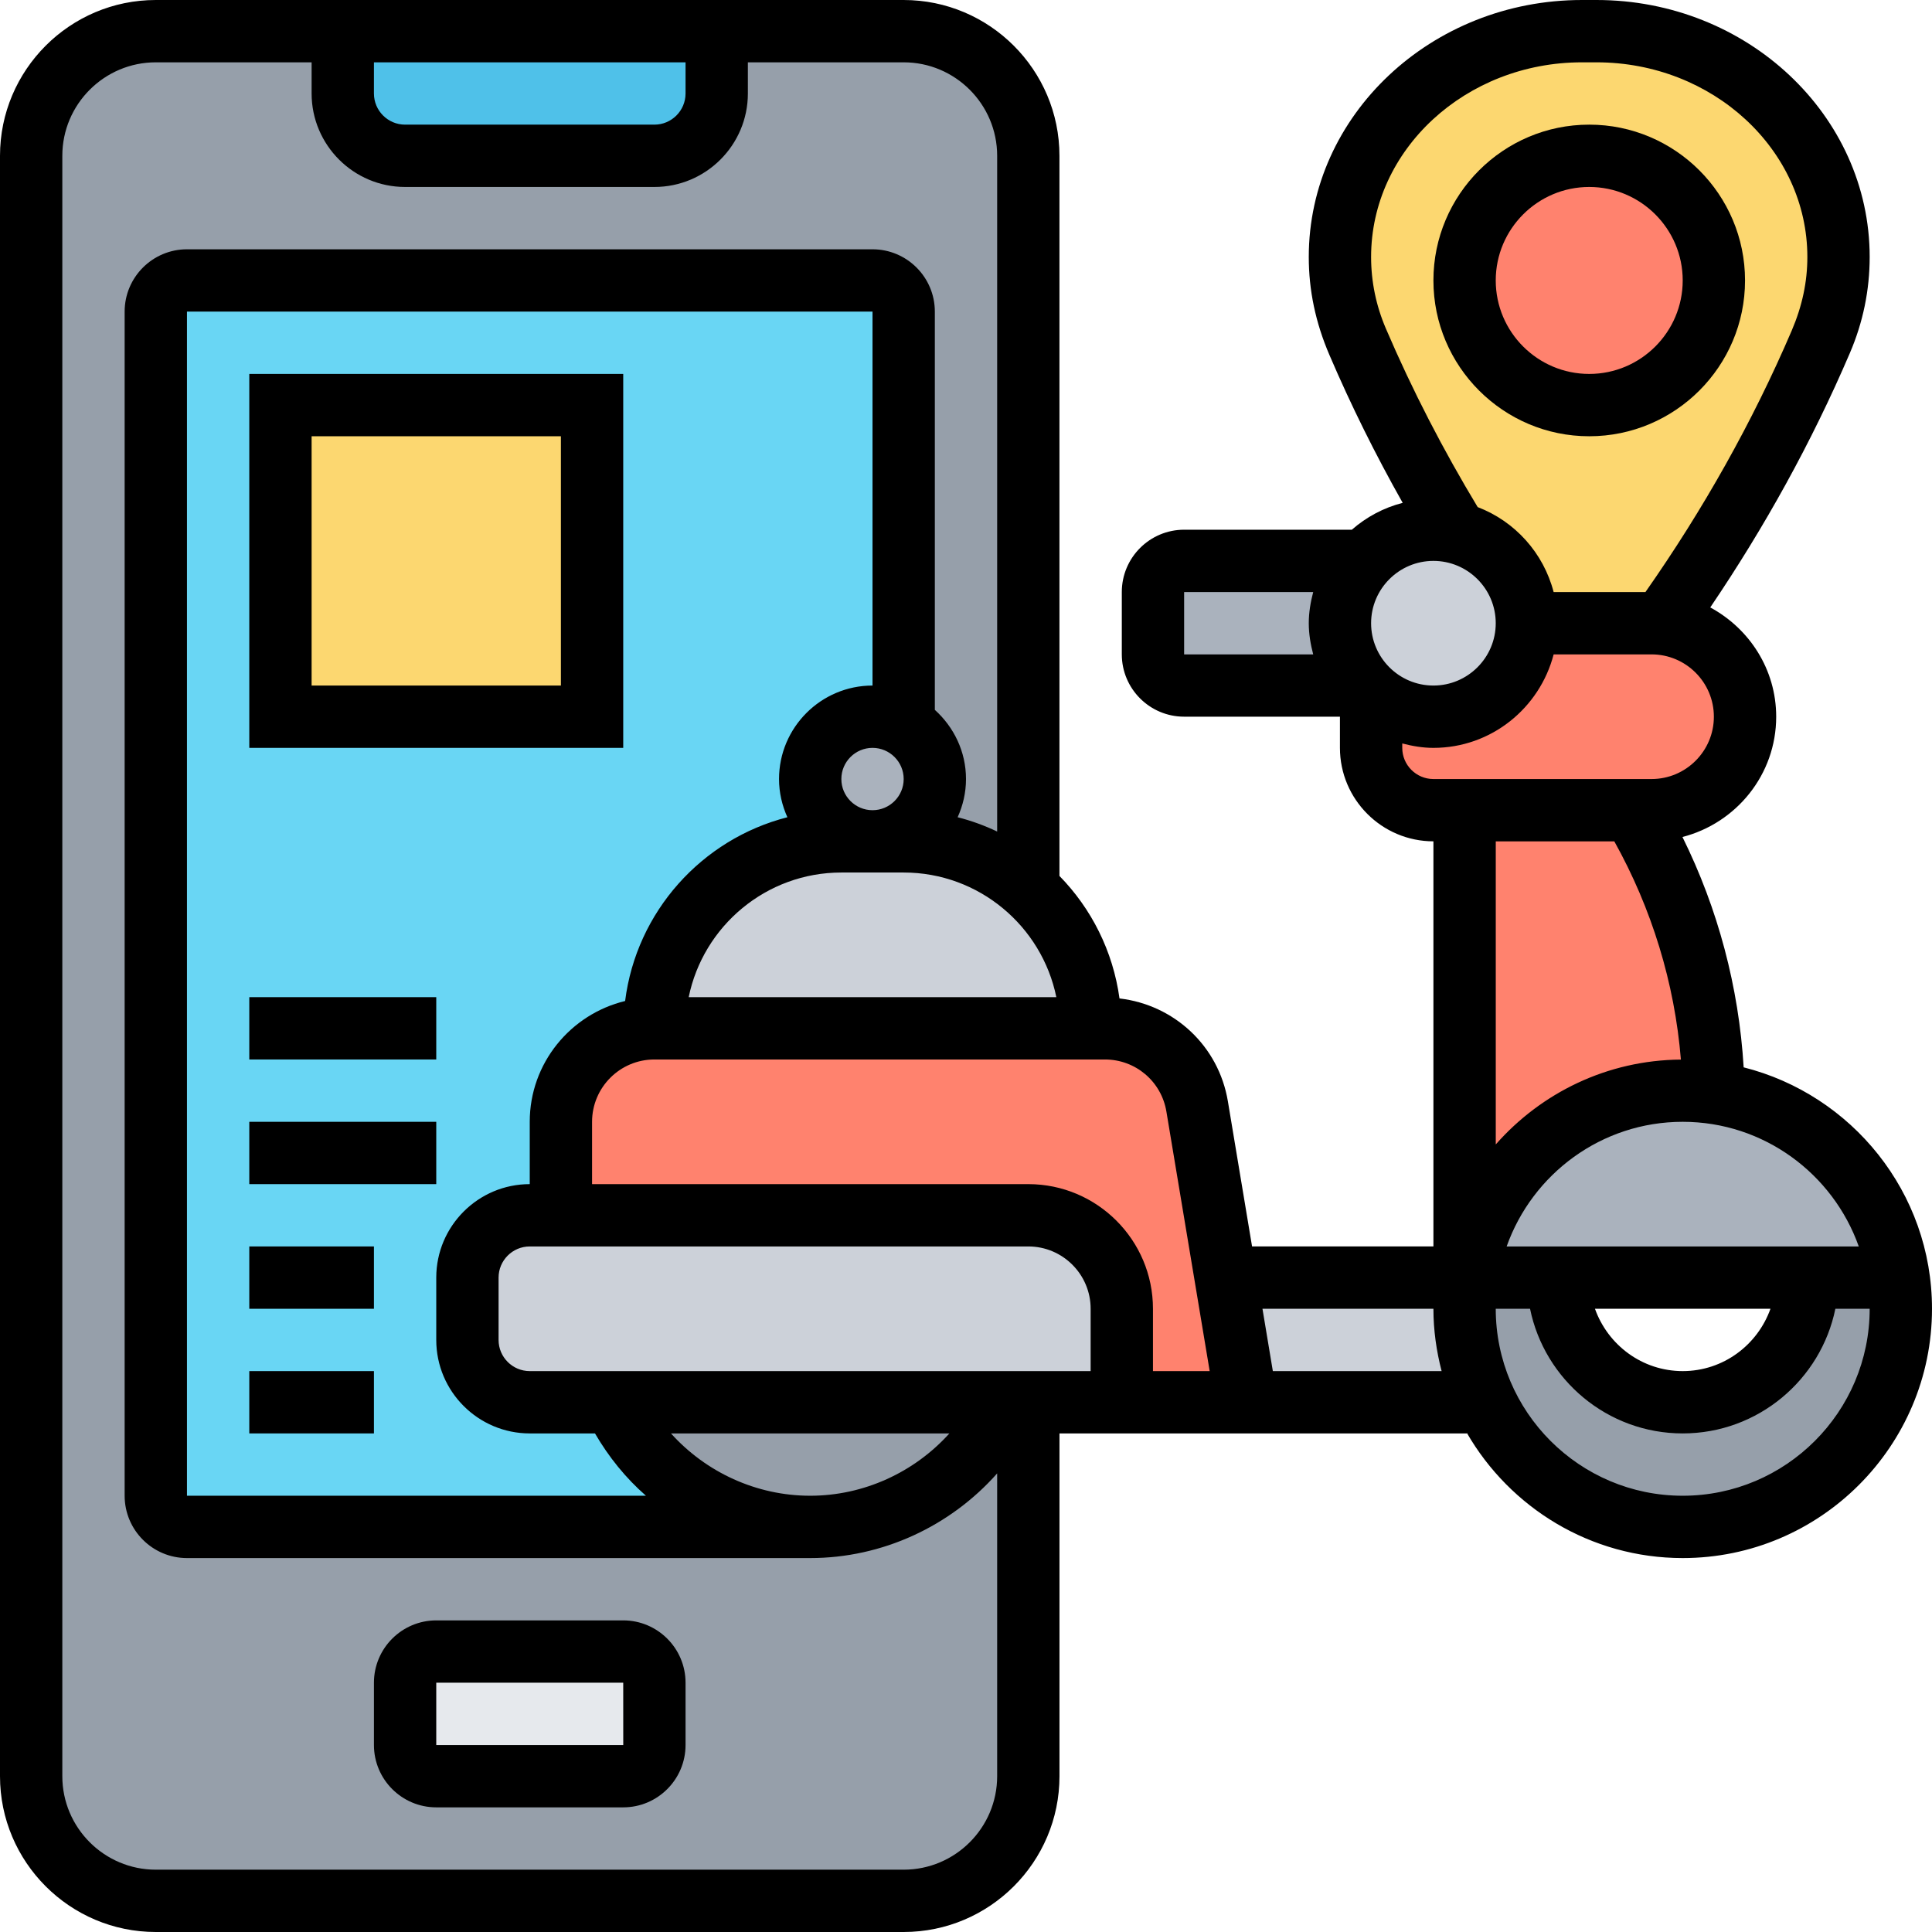 <?xml version="1.0" ?><svg id="Layer_5" style="enable-background:new 0 0 62 62;" version="1.1" viewBox="0 0 62 62" xml:space="preserve" xmlns="http://www.w3.org/2000/svg" xmlns:xlink="http://www.w3.org/1999/xlink"><g><g><g><path d="M29,61H5c-2.209,0-4-1.791-4-4V5c0-2.209,1.791-4,4-4h24c2.209,0,4,1.791,4,4v52     C33,59.209,31.209,61,29,61z" style="fill:#969FAA;"/></g><g><path d="M21,54v2c0,0.55-0.45,1-1,1h-6c-0.55,0-1-0.45-1-1v-2c0-0.55,0.45-1,1-1h6     C20.55,53,21,53.45,21,54z" style="fill:#E6E9ED;"/></g><g><path d="M23,1v2c0,1.1-0.9,2-2,2h-8c-1.1,0-2-0.9-2-2V1H23z" style="fill:#4FC1E9;"/></g><g><path d="M28,49H6c-0.552,0-1-0.448-1-1V10c0-0.552,0.448-1,1-1h22c0.552,0,1,0.448,1,1v38     C29,48.552,28.552,49,28,49z" style="fill:#69D6F4;"/></g><g><rect height="10" style="fill:#FCD770;" width="10" x="9" y="13"/></g><g><path d="M59,8.25c0,0.92-0.19,1.83-0.56,2.69l-0.02,0.07c-1.36,3.16-3.07,6.18-5.1,9.01     C53.21,20.01,53.11,20,53,20h-4c0-1.41-0.96-2.59-2.27-2.91c-1.19-1.95-2.25-3.99-3.15-6.08l-0.02-0.07     C43.19,10.08,43,9.17,43,8.25C43,4.24,46.48,1,50.77,1h0.46c2.15,0,4.09,0.81,5.49,2.12C58.13,4.43,59,6.24,59,8.25z" style="fill:#FCD770;"/></g><g><circle cx="51" cy="9" r="4" style="fill:#FF826E;"/></g><g><path d="M46.73,17.09C48.04,17.41,49,18.59,49,20c0,1.66-1.34,3-3,3c-0.77,0-1.47-0.29-2-0.77     c-0.08-0.07-0.16-0.15-0.23-0.23C43.29,21.47,43,20.77,43,20s0.29-1.47,0.77-2c0.54-0.62,1.34-1,2.23-1     C46.25,17,46.5,17.03,46.73,17.09z" style="fill:#CCD1D9;"/></g><g><path d="M43,20c0,0.77,0.29,1.47,0.77,2H38c-0.55,0-1-0.45-1-1v-2c0-0.55,0.45-1,1-1h5.77     C43.29,18.53,43,19.23,43,20z" style="fill:#AAB2BD;"/></g><g><path d="M47,42c0,0.97,0.2,1.89,0.55,2.73L47.07,45H40l-0.67-4H47h0.08C47.02,41.33,47,41.66,47,42z" style="fill:#CCD1D9;"/></g><g><path d="M46,23c1.66,0,3-1.34,3-3h4c0.11,0,0.21,0.01,0.32,0.02c0.7,0.07,1.33,0.39,1.8,0.86     C55.66,21.42,56,22.17,56,23c0,1.66-1.34,3-3,3h-0.61H47h-1c-1.1,0-2-0.9-2-2v-1.77C44.53,22.71,45.23,23,46,23z" style="fill:#FF826E;"/></g><g><path d="M54,35c-3.53,0-6.44,2.6-6.92,6H47V26h5.39c1.64,2.73,2.55,5.86,2.61,9.07v0.01     C54.68,35.02,54.34,35,54,35z" style="fill:#FF826E;"/></g><g><path d="M39.33,41L40,45h-4v-3c0-1.66-1.34-3-3-3H18v-3c0-1.66,1.34-3,3-3h14h0.46     c1.47,0,2.72,1.06,2.96,2.51L39.33,41z" style="fill:#FF826E;"/></g><g><path d="M30,25c0,1.1-0.9,2-2,2s-2-0.9-2-2s0.9-2,2-2c0.36,0,0.71,0.1,1,0.27C29.6,23.62,30,24.26,30,25z" style="fill:#AAB2BD;"/></g><g><path d="M35,33H21c0-3.31,2.69-6,6-6h1h1c1.54,0,2.94,0.58,4,1.53C34.23,29.63,35,31.23,35,33z" style="fill:#CCD1D9;"/></g><g><path d="M36,42v3h-2h-1h-0.67H19.67H17c-1.1,0-2-0.9-2-2v-2c0-1.1,0.9-2,2-2h1h15C34.66,39,36,40.34,36,42     z" style="fill:#CCD1D9;"/></g><g><path d="M50,41h-2.92c0.48-3.4,3.39-6,6.92-6c0.34,0,0.68,0.02,1,0.08c3.07,0.43,5.49,2.85,5.92,5.92H58     H50z" style="fill:#AAB2BD;"/></g><g><path d="M47.08,41H50c0,2.21,1.79,4,4,4s4-1.79,4-4h2.92c0.06,0.32,0.08,0.66,0.08,1c0,3.87-3.13,7-7,7     c-2.9,0-5.39-1.76-6.45-4.27C47.2,43.89,47,42.97,47,42C47,41.66,47.02,41.33,47.08,41z" style="fill:#969FAA;"/></g><g><path d="M32.33,45c-1.13,2.37-3.54,4-6.33,4s-5.2-1.63-6.33-4H32.33z" style="fill:#969FAA;"/></g></g><g><path d="M55.956,34.252c-0.155-2.57-0.823-5.087-1.964-7.392C55.716,26.416,57,24.862,57,23c0-1.521-0.863-2.83-2.116-3.507    c1.74-2.569,3.248-5.287,4.479-8.16C59.786,10.349,60,9.311,60,8.247C60,3.699,56.067,0,51.233,0h-0.466    C45.933,0,42,3.699,42,8.247c0,1.063,0.214,2.102,0.666,3.152c0.69,1.61,1.478,3.198,2.348,4.738    c-0.615,0.157-1.168,0.457-1.632,0.862H38c-1.103,0-2,0.897-2,2v2c0,1.103,0.897,2,2,2h5v1c0,1.654,1.346,3,3,3v13h-5.82    l-0.776-4.657c-0.297-1.78-1.726-3.097-3.478-3.301c-0.209-1.519-0.903-2.885-1.927-3.931V5c0-2.757-2.243-5-5-5H5    C2.243,0,0,2.243,0,5v52c0,2.757,2.243,5,5,5h24c2.757,0,5-2.243,5-5V46h3h10.073v-0.016C48.456,48.38,51.04,50,54,50    c4.411,0,8-3.589,8-8C62,38.265,59.423,35.128,55.956,34.252z M59.65,40h-11.3c0.826-2.327,3.043-4,5.65-4S58.824,37.673,59.65,40    z M56.816,42c-0.414,1.161-1.514,2-2.816,2s-2.402-0.839-2.816-2H56.816z M44,8.247C44,4.803,47.036,2,50.767,2h0.466    C54.964,2,58,4.803,58,8.247c0,0.79-0.16,1.563-0.503,2.365c-1.255,2.927-2.838,5.742-4.693,8.388h-2.946    c-0.326-1.256-1.24-2.269-2.438-2.727c-1.1-1.824-2.087-3.726-2.946-5.729C44.16,9.811,44,9.037,44,8.247z M46,18    c1.103,0,2,0.897,2,2s-0.897,2-2,2s-2-0.897-2-2S44.897,18,46,18z M38,19h4.142C42.058,19.322,42,19.653,42,20    s0.058,0.678,0.142,1H38V19z M45,24v-0.142C45.322,23.942,45.653,24,46,24c1.858,0,3.411-1.279,3.858-3H53c1.103,0,2,0.897,2,2    s-0.897,2-2,2h-7C45.449,25,45,24.552,45,24z M51.805,27c1.202,2.156,1.936,4.546,2.137,7.003    c-2.366,0.017-4.486,1.07-5.941,2.723V27H51.805z M17,36v2c-1.654,0-3,1.346-3,3v2c0,1.654,1.346,3,3,3h2.094    c0.441,0.758,0.988,1.434,1.635,2H6V10h22v12c-1.654,0-3,1.346-3,3c0,0.438,0.099,0.85,0.268,1.226    c-2.747,0.703-4.846,3.03-5.207,5.897C18.309,32.548,17,34.119,17,36z M21.532,46h8.935c-1.124,1.248-2.746,2-4.468,2    S22.656,47.248,21.532,46z M27,25c0-0.552,0.449-1,1-1s1,0.448,1,1s-0.449,1-1,1S27,25.552,27,25z M27,28h2    c2.414,0,4.434,1.721,4.899,4H22.101C22.566,29.721,24.586,28,27,28z M12,2h10v1c0,0.552-0.449,1-1,1h-8c-0.551,0-1-0.448-1-1V2z     M29,60H5c-1.654,0-3-1.346-3-3V5c0-1.654,1.346-3,3-3h5v1c0,1.654,1.346,3,3,3h8c1.654,0,3-1.346,3-3V2h5c1.654,0,3,1.346,3,3    v21.685c-0.403-0.192-0.827-0.347-1.268-0.459C30.901,25.85,31,25.438,31,25c0-0.883-0.391-1.67-1-2.22V10c0-1.103-0.897-2-2-2H6    c-1.103,0-2,0.897-2,2v38c0,1.103,0.897,2,2,2h20c2.318,0,4.501-1.023,6-2.717V57C32,58.654,30.654,60,29,60z M34,44H17    c-0.551,0-1-0.448-1-1v-2c0-0.552,0.449-1,1-1h16c1.103,0,2,0.897,2,2v2H34z M33,38H19v-2c0-1.103,0.897-2,2-2h14.458    c0.982,0,1.812,0.703,1.973,1.671L38.82,44H37v-2C37,39.794,35.206,38,33,38z M40.847,44l-0.333-2H46c0,0.692,0.097,1.359,0.263,2    H40.847z M54,48c-3.309,0-6-2.691-6-6h1.101c0.465,2.279,2.484,4,4.899,4s4.434-1.721,4.899-4H60C60,45.309,57.309,48,54,48z"/><path d="M20,52h-6c-1.103,0-2,0.897-2,2v2c0,1.103,0.897,2,2,2h6c1.103,0,2-0.897,2-2v-2C22,52.897,21.103,52,20,52z M14,56v-2h6    l0.001,2H14z"/><path d="M51,14c2.757,0,5-2.243,5-5s-2.243-5-5-5s-5,2.243-5,5S48.243,14,51,14z M51,6c1.654,0,3,1.346,3,3s-1.346,3-3,3    s-3-1.346-3-3S49.346,6,51,6z"/><rect height="2" width="4" x="8" y="44"/><rect height="2" width="4" x="8" y="40"/><rect height="2" width="6" x="8" y="36"/><rect height="2" width="6" x="8" y="32"/><path d="M8,12v12h12V12H8z M18,22h-8v-8h8V22z"/></g></g></svg>